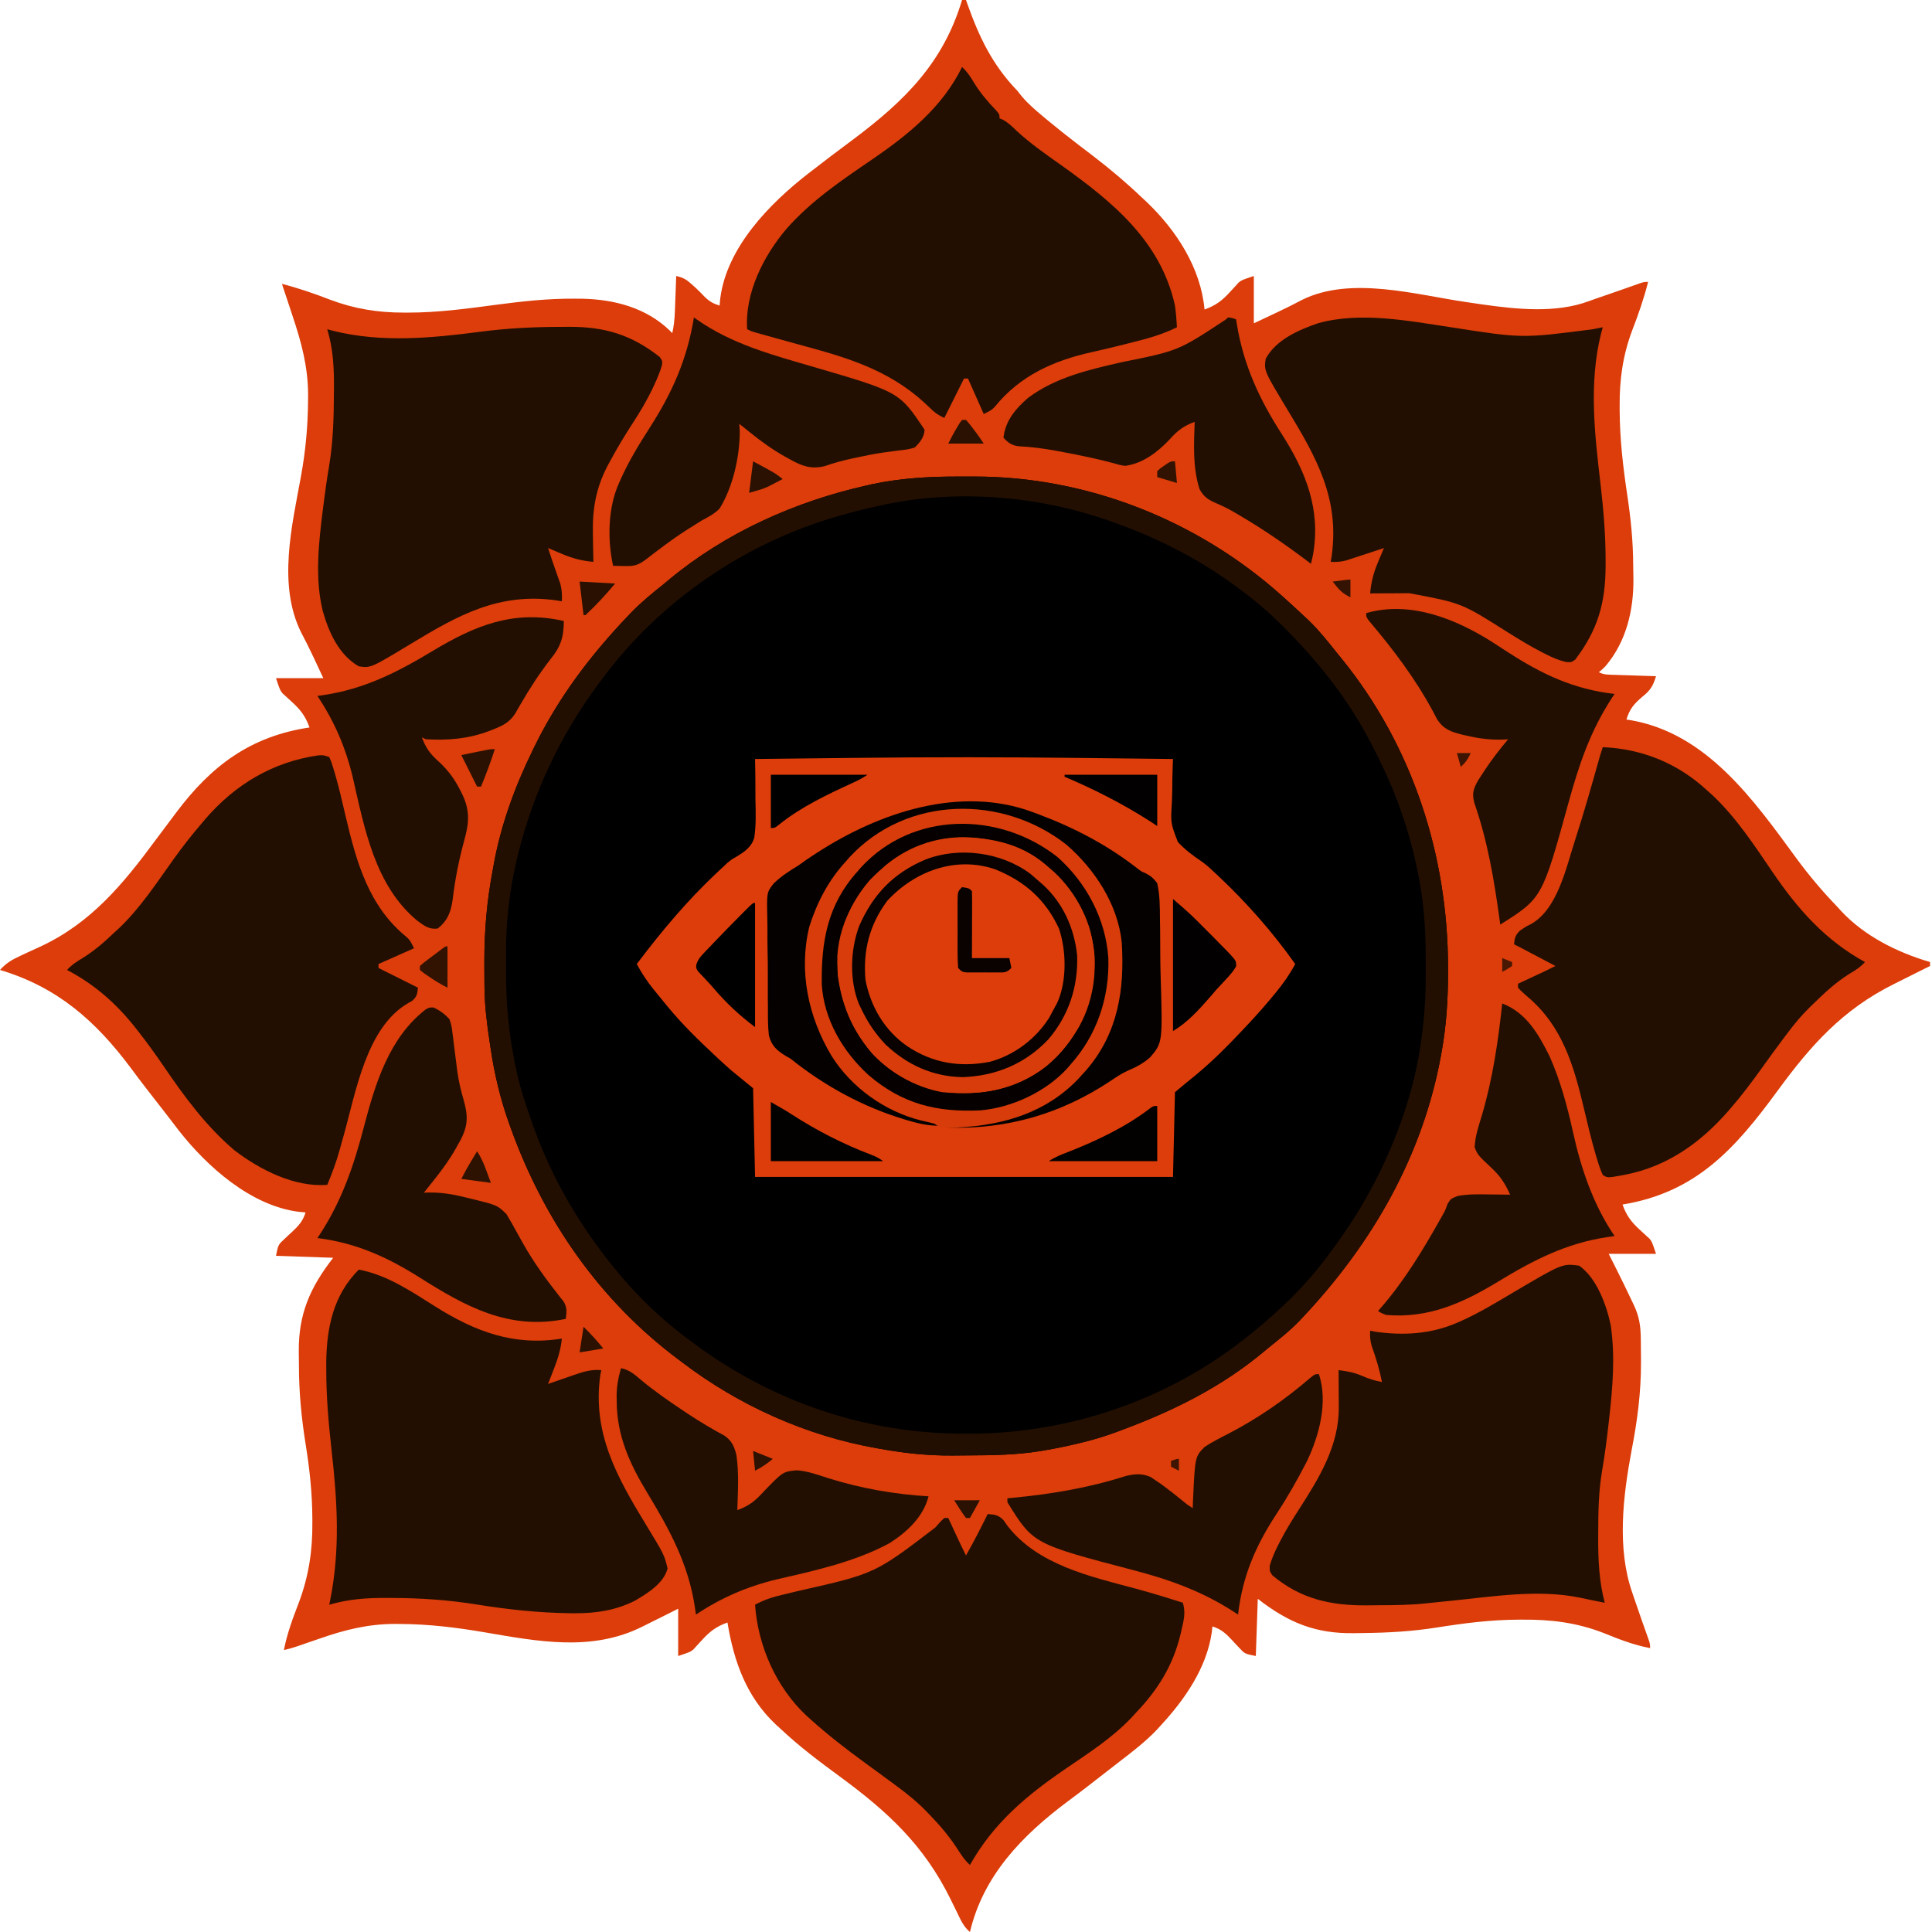 <svg width="980" height="980" xmlns="http://www.w3.org/2000/svg" version="1.1">

 <g>
  <title>Layer 1</title>
  <path id="svg_2" fill="#DC3D0A" d="m488,0c0.66,0 1.32,0 2,0c0.195,0.558 0.39,1.115 0.592,1.69c6.065,17.118 12.71,31.088 25.408,44.31c0.866,1.053 1.722,2.114 2.562,3.188c3.18,3.669 6.715,6.707 10.438,9.812c1.239,1.036 1.239,1.036 2.504,2.094c4.864,4.022 9.799,7.942 14.809,11.781c0.54,0.414 1.081,0.829 1.637,1.255c3.398,2.604 3.398,2.604 6.798,5.206c8.482,6.502 16.517,13.287 24.252,20.664c0.937,0.873 1.874,1.745 2.84,2.645c14.948,14.319 27.248,33.317 29.16,54.355c5.731,-2.058 9.011,-4.581 13.062,-9.062c0.981,-1.084 1.971,-2.158 2.973,-3.223c0.427,-0.473 0.854,-0.946 1.293,-1.434c1.672,-1.281 1.672,-1.281 7.672,-3.281c0,7.92 0,15.84 0,24c2.929,-1.382 5.857,-2.764 8.875,-4.188c0.954,-0.449 1.908,-0.898 2.89,-1.361c4.277,-2.021 8.501,-4.093 12.672,-6.327c24.836,-12.29 57.643,-2.623 83.684,1.161c0.728,0.106 1.456,0.211 2.205,0.32c1.983,0.289 3.966,0.579 5.949,0.869c17.18,2.421 36.922,4.469 53.497,-1.656c2.927,-1.076 5.878,-2.079 8.829,-3.088c5.689,-1.95 11.36,-3.943 17.023,-5.968c2.376,-0.763 2.376,-0.763 4.376,-0.763c-2.139,8.404 -4.901,16.41 -8.039,24.486c-4.77,12.68 -6.512,24.963 -6.398,38.451c0.002,0.725 0.003,1.451 0.005,2.198c0.059,14.627 1.721,28.799 3.894,43.256c1.763,11.821 2.934,23.311 2.964,35.263c0.012,2.28 0.061,4.557 0.112,6.836c0.175,15.93 -3.58,31.914 -14.096,44.354c-1.379,1.406 -1.379,1.406 -3.441,3.156c2.737,1.368 5.043,1.216 8.102,1.316c1.212,0.042 2.423,0.084 3.672,0.127c1.907,0.059 1.907,0.059 3.852,0.119c1.279,0.043 2.558,0.086 3.875,0.131c3.167,0.106 6.333,0.208 9.5,0.307c-1.495,4.978 -2.855,7.17 -6.938,10.438c-4.266,3.632 -6.469,6.214 -8.062,11.562c0.548,0.075 1.096,0.15 1.66,0.227c38.968,6.463 62.91,40.594 84.617,70.23c6.406,8.73 13.205,16.75 20.723,24.543c0.599,0.663 1.199,1.325 1.816,2.008c11.936,12.863 28.598,21.101 45.184,25.992c0,0.66 0,1.32 0,2c-1.402,0.692 -1.402,0.692 -2.832,1.398c-3.593,1.78 -7.175,3.58 -10.755,5.387c-1.607,0.809 -3.215,1.614 -4.826,2.414c-25.875,12.891 -41.986,30.936 -58.824,53.957c-21.522,29.386 -41.297,51.708 -78.763,57.844c2.058,5.731 4.581,9.011 9.062,13.062c1.084,0.981 2.158,1.971 3.223,2.973c0.473,0.427 0.946,0.854 1.434,1.293c1.281,1.672 1.281,1.672 3.281,7.672c-7.92,0 -15.84,0 -24,0c1.176,2.331 2.351,4.661 3.562,7.062c2.856,5.699 5.661,11.42 8.375,17.188c0.441,0.928 0.441,0.928 0.891,1.875c2.649,5.675 3.351,10.287 3.445,16.523c0.012,0.756 0.025,1.513 0.038,2.292c0.033,2.478 0.051,4.956 0.064,7.435c0.005,0.85 0.009,1.699 0.014,2.575c0.029,15.349 -1.83,29.583 -4.756,44.657c-4.342,23.281 -7.586,49.647 0.367,72.393c0.531,1.561 0.531,1.561 1.073,3.154c2.33,6.85 4.714,13.678 7.165,20.486c0.763,2.36 0.763,2.36 0.763,4.36c-8.268,-1.582 -15.723,-4.466 -23.502,-7.635c-13.507,-5.281 -26.743,-6.93 -41.186,-6.803c-0.701,0.002 -1.402,0.003 -2.124,0.005c-13.918,0.058 -27.383,1.753 -41.128,3.945c-12.504,1.991 -24.875,2.713 -37.531,2.838c-1.534,0.016 -3.069,0.038 -4.603,0.067c-19.594,0.327 -33.359,-5.309 -48.926,-17.417c-0.33,9.57 -0.66,19.14 -1,29c-5.618,-1.124 -5.618,-1.124 -8.5,-4.25c-0.596,-0.628 -1.191,-1.256 -1.805,-1.902c-0.559,-0.61 -1.119,-1.219 -1.695,-1.848c-3.196,-3.425 -5.497,-5.585 -10,-7c-0.112,0.999 -0.224,1.998 -0.34,3.027c-2.597,17.989 -13.649,33.932 -25.66,46.973c-1.094,1.201 -1.094,1.201 -2.211,2.426c-5.727,5.993 -12.195,10.993 -18.76,16.016c-2.179,1.673 -4.345,3.362 -6.509,5.054c-6.563,5.13 -13.131,10.243 -19.832,15.191c-23.003,17.181 -42.891,37.497 -49.688,66.312c-3.293,-2.727 -4.818,-6.352 -6.625,-10.125c-0.712,-1.447 -1.426,-2.894 -2.141,-4.34c-0.368,-0.748 -0.736,-1.495 -1.115,-2.265c-13.485,-27.353 -31.799,-44.272 -56.14,-62.137c-10.387,-7.624 -20.589,-15.277 -29.979,-24.133c-1.266,-1.152 -1.266,-1.152 -2.559,-2.328c-14.87,-14.032 -21.216,-31.983 -24.441,-51.672c-5.731,2.058 -9.011,4.581 -13.062,9.062c-0.981,1.084 -1.971,2.158 -2.973,3.223c-0.427,0.473 -0.854,0.946 -1.293,1.434c-1.672,1.281 -1.672,1.281 -7.672,3.281c0,-7.92 0,-15.84 0,-24c-2.331,1.176 -4.661,2.351 -7.062,3.562c-2.233,1.114 -4.469,2.222 -6.705,3.33c-1.43,0.71 -2.859,1.423 -4.285,2.142c-25.719,12.917 -52.952,7.591 -80.385,2.904c-14.205,-2.422 -27.942,-4.098 -42.375,-4.188c-1.014,-0.009 -2.028,-0.019 -3.072,-0.028c-13.337,0.056 -25.192,2.973 -37.678,7.341c-2.011,0.692 -4.022,1.381 -6.034,2.069c-1.802,0.618 -3.602,1.243 -5.402,1.869c-2.33,0.776 -4.61,1.457 -7.002,2c1.633,-8.455 4.546,-16.214 7.635,-24.234c4.966,-13.319 6.927,-26.205 6.803,-40.391c-0.002,-0.703 -0.003,-1.406 -0.005,-2.13c-0.052,-12.652 -1.35,-24.902 -3.362,-37.402c-2.143,-13.41 -3.444,-26.576 -3.441,-40.165c-0.004,-2.376 -0.041,-4.75 -0.079,-7.126c-0.14,-19.08 5.707,-32.456 17.449,-47.553c-9.57,-0.33 -19.14,-0.66 -29,-1c1.124,-5.618 1.124,-5.618 4.25,-8.5c0.628,-0.596 1.256,-1.191 1.902,-1.805c0.61,-0.559 1.219,-1.119 1.848,-1.695c3.425,-3.196 5.585,-5.497 7,-10c-1.169,-0.11 -2.338,-0.219 -3.543,-0.332c-24.176,-3.047 -46.401,-22.875 -60.77,-41.23c-1.394,-1.809 -2.78,-3.623 -4.162,-5.441c-1.657,-2.168 -3.333,-4.32 -5.014,-6.469c-5.133,-6.565 -10.248,-13.135 -15.199,-19.84c-17.917,-23.989 -37.29,-40.986 -66.312,-49.688c3.098,-3.481 6.127,-5.239 10.348,-7.172c1.259,-0.588 2.517,-1.177 3.775,-1.766c1.957,-0.903 3.916,-1.802 5.877,-2.697c25.936,-11.898 42.41,-31.846 59,-54.365c2.978,-4.017 5.982,-8.013 9,-12c0.401,-0.538 0.801,-1.075 1.214,-1.629c17.9,-23.948 37.78,-38.876 67.786,-43.371c-2.058,-5.731 -4.581,-9.011 -9.062,-13.062c-1.084,-0.981 -2.158,-1.971 -3.223,-2.973c-0.473,-0.427 -0.946,-0.854 -1.434,-1.293c-1.281,-1.672 -1.281,-1.672 -3.281,-7.672c7.92,0 15.84,0 24,0c-1.196,-2.558 -2.393,-5.115 -3.625,-7.75c-0.394,-0.844 -0.788,-1.689 -1.195,-2.558c-2.063,-4.394 -4.224,-8.712 -6.493,-13.004c-11.863,-24.049 -4.659,-53.704 -0.062,-78.875c2.351,-12.895 3.552,-25.509 3.625,-38.625c0.009,-1.013 0.019,-2.026 0.028,-3.07c-0.059,-14.171 -3.436,-26.632 -7.903,-39.93c-0.522,-1.578 -1.043,-3.157 -1.562,-4.736c-1.26,-3.821 -2.533,-7.637 -3.812,-11.451c8.404,2.139 16.41,4.901 24.486,8.039c12.279,4.619 24.227,6.543 37.326,6.523c1.053,0.003 1.053,0.003 2.126,0.007c15.11,-0.005 29.912,-1.99 44.863,-3.995c13.242,-1.765 26.265,-3.168 39.635,-3.074c1.253,0.006 2.506,0.013 3.797,0.02c16.372,0.346 32.445,4.524 44.539,16.191c0.405,0.425 0.81,0.851 1.227,1.289c0.809,-3.609 1.178,-7.045 1.316,-10.738c0.042,-1.067 0.084,-2.133 0.127,-3.232c0.059,-1.654 0.059,-1.654 0.119,-3.342c0.043,-1.122 0.086,-2.244 0.131,-3.4c0.106,-2.762 0.208,-5.525 0.307,-8.287c3.496,0.762 5.274,1.824 7.938,4.25c1.044,0.942 1.044,0.942 2.109,1.902c1.593,1.507 3.126,3.075 4.641,4.66c2.37,2.242 4.226,3.217 7.312,4.188c0.11,-1.169 0.219,-2.338 0.332,-3.543c3.275,-25.99 25.076,-48.233 44.668,-63.457c7.628,-5.913 15.309,-11.753 23.062,-17.5c25.988,-19.5 45.397,-38.677 54.938,-70.5z"/>
  <path id="svg_3" fill="#000000" d="m486.459,241.739c2.54,0.011 5.079,0 7.619,-0.013c57.332,-0.053 113.263,22.134 155.922,60.273c0.53,0.474 1.06,0.947 1.606,1.435c3.505,3.147 6.961,6.34 10.394,9.565c0.656,0.614 1.312,1.227 1.988,1.859c5.153,4.975 9.552,10.548 14.012,16.141c0.877,1.075 1.755,2.149 2.633,3.223c35.863,44.22 53.769,99.576 53.867,156.152c0.005,1.458 0.005,1.458 0.009,2.946c-0.003,13.514 -0.812,26.621 -3.197,39.929c-0.122,0.686 -0.244,1.373 -0.37,2.08c-9.338,51.049 -34.775,95.235 -69.943,132.67c-0.92,0.984 -0.92,0.984 -1.859,1.988c-4.974,5.152 -10.561,9.539 -16.141,14.012c-0.758,0.637 -1.516,1.274 -2.297,1.93c-21.092,17.528 -45.159,29.528 -70.703,39.07c-0.942,0.357 -1.884,0.714 -2.855,1.082c-5.835,2.178 -11.658,4.005 -17.708,5.48c-0.852,0.21 -1.704,0.42 -2.582,0.636c-5.753,1.381 -11.522,2.566 -17.355,3.552c-0.68,0.115 -1.36,0.231 -2.061,0.35c-12.017,1.903 -24.051,2.114 -36.19,2.14c-2.716,0.01 -5.431,0.041 -8.147,0.072c-12.292,0.074 -24.013,-1.132 -36.102,-3.312c-1.199,-0.211 -1.199,-0.211 -2.423,-0.425c-35.576,-6.277 -69.894,-21.677 -98.577,-43.575c-0.557,-0.415 -1.113,-0.831 -1.687,-1.259c-40.121,-29.945 -68.464,-70.815 -85.313,-117.741c-0.269,-0.748 -0.539,-1.496 -0.816,-2.267c-4.419,-12.427 -7.396,-24.875 -9.309,-37.92c-0.169,-1.111 -0.338,-2.221 -0.512,-3.365c-1.37,-9.118 -2.51,-18.084 -2.602,-27.311c-0.01,-0.822 -0.019,-1.644 -0.029,-2.49c-0.025,-2.653 -0.038,-5.306 -0.045,-7.959c-0.003,-0.909 -0.005,-1.818 -0.008,-2.755c-0.005,-15.965 1.29,-31.228 4.32,-46.933c0.15,-0.834 0.299,-1.667 0.453,-2.526c3.596,-19.923 10.672,-39.323 19.547,-57.474c0.401,-0.826 0.801,-1.651 1.214,-2.502c12.003,-24.483 28.029,-45.796 46.786,-65.498c0.684,-0.726 1.369,-1.451 2.074,-2.199c5.251,-5.422 11.036,-10.094 16.926,-14.801c0.757,-0.636 1.513,-1.271 2.293,-1.926c28.762,-23.911 63.953,-39.656 100.27,-47.824c0.873,-0.199 1.746,-0.398 2.645,-0.603c14.628,-3.116 29.331,-3.983 44.252,-3.908z"/>
  <path id="svg_4" fill="#DD3D0A" d="m548.107,384.464c5.304,0.061 10.609,0.121 15.913,0.181c10.327,0.117 20.654,0.235 30.98,0.355c-0.048,1.144 -0.097,2.287 -0.146,3.466c-0.161,4.304 -0.22,8.604 -0.25,12.91c-0.027,1.852 -0.08,3.704 -0.162,5.554c-0.651,10.58 -0.651,10.58 3.033,20.187c3.523,3.791 7.52,6.812 11.801,9.695c2.151,1.482 4.048,3.165 5.943,4.958c0.551,0.507 1.103,1.014 1.671,1.537c14.981,14.009 28.252,28.961 40.11,45.693c-2.847,5.285 -6.062,9.872 -9.875,14.5c-0.566,0.691 -1.132,1.381 -1.715,2.093c-6.158,7.432 -12.702,14.472 -19.41,21.407c-0.563,0.584 -1.125,1.169 -1.705,1.771c-7.057,7.303 -14.317,13.935 -22.295,20.229c-1.98,1.65 -3.96,3.3 -6,5c-0.33,14.19 -0.66,28.38 -1,43c-69.96,0 -139.92,0 -212,0c-0.33,-14.85 -0.66,-29.7 -1,-45c-3.63,-2.97 -7.26,-5.94 -11,-9c-2.176,-1.918 -4.322,-3.833 -6.438,-5.812c-0.535,-0.498 -1.07,-0.996 -1.622,-1.509c-8.366,-7.833 -16.647,-15.824 -23.941,-24.679c-0.459,-0.556 -0.919,-1.112 -1.392,-1.686c-1.606,-1.953 -3.202,-3.913 -4.795,-5.877c-0.768,-0.938 -0.768,-0.938 -1.551,-1.896c-3.209,-3.996 -5.828,-8.029 -8.262,-12.542c12.391,-16.423 25.54,-32.156 40.562,-46.25c0.577,-0.542 1.153,-1.084 1.747,-1.642c0.58,-0.536 1.16,-1.071 1.757,-1.623c0.568,-0.539 1.137,-1.078 1.722,-1.633c2.211,-1.851 2.211,-1.851 4.96,-3.402c4.148,-2.582 7.512,-4.843 8.875,-9.647c0.944,-6.425 0.717,-12.892 0.564,-19.365c-0.007,-1.982 -0.009,-3.965 -0.006,-5.947c-0.003,-4.832 -0.074,-9.659 -0.182,-14.49c11.642,-0.132 23.284,-0.263 34.926,-0.391c5.409,-0.06 10.818,-0.12 16.227,-0.182c37.997,-0.432 75.956,-0.407 113.953,0.036z"/>
  <path id="svg_5" fill="#220F01" d="m801,642c8.876,6.184 13.826,19.803 16,30c2.392,16.034 1.003,32.046 -0.812,48.062c-0.089,0.789 -0.179,1.579 -0.271,2.392c-0.909,7.923 -1.911,15.803 -3.272,23.663c-1.805,10.615 -1.938,21.143 -1.957,31.883c-0.004,0.795 -0.007,1.591 -0.011,2.411c-0.027,11.064 0.483,21.823 3.323,32.589c-0.583,-0.121 -1.165,-0.242 -1.766,-0.367c-1.765,-0.361 -3.532,-0.711 -5.301,-1.055c-1.826,-0.36 -3.647,-0.741 -5.461,-1.156c-21.431,-4.406 -44.301,-0.538 -65.801,1.605c-1.308,0.13 -1.308,0.13 -2.643,0.263c-3.389,0.339 -6.777,0.682 -10.163,1.053c-7.596,0.793 -15.195,0.877 -22.826,0.897c-2.273,0.01 -4.545,0.041 -6.818,0.072c-18.175,0.132 -33.482,-3.216 -47.773,-15.188c-1.449,-2.125 -1.449,-2.125 -1.387,-4.926c1.074,-3.667 2.517,-6.997 4.25,-10.387c0.347,-0.688 0.694,-1.376 1.051,-2.084c2.891,-5.588 6.17,-10.879 9.574,-16.166c10.167,-15.803 20.26,-32.192 20.16,-51.617c-0.003,-1.109 -0.006,-2.217 -0.01,-3.359c-0.008,-1.142 -0.017,-2.284 -0.025,-3.461c-0.005,-1.165 -0.009,-2.331 -0.014,-3.531c-0.012,-2.865 -0.028,-5.729 -0.049,-8.594c4.364,0.515 8.099,1.239 12.125,3c3.292,1.431 6.332,2.395 9.875,3c-1.258,-6.289 -3.009,-12.172 -5.195,-18.203c-0.793,-2.757 -0.961,-4.948 -0.805,-7.797c1.164,0.236 1.164,0.236 2.352,0.477c14.354,2.059 28.306,1.295 41.648,-4.477c0.609,-0.263 1.218,-0.526 1.845,-0.796c9.102,-4.056 17.593,-9.197 26.155,-14.266c25.467,-15.061 25.467,-15.061 34,-13.938z"/>
  <path id="svg_6" fill="#220F01" d="m284.688,165.812c1.31,-0.012 2.621,-0.024 3.971,-0.037c18.193,-0.027 31.627,4.02 45.967,15.287c1.375,1.938 1.375,1.938 1.168,4.082c-1.018,3.667 -2.491,7.046 -4.105,10.48c-0.348,0.741 -0.695,1.481 -1.053,2.245c-2.792,5.764 -6.029,11.135 -9.509,16.505c-4.129,6.376 -8.04,12.8 -11.625,19.5c-0.397,0.724 -0.794,1.447 -1.203,2.193c-6.064,11.554 -7.889,22.268 -7.547,35.245c0.02,1.338 0.038,2.676 0.055,4.014c0.047,3.225 0.112,6.449 0.195,9.674c-5.86,-0.517 -10.609,-1.753 -16,-4.062c-0.679,-0.282 -1.359,-0.563 -2.059,-0.854c-1.651,-0.686 -3.297,-1.384 -4.941,-2.084c0.412,1.238 0.825,2.475 1.25,3.75c0.269,0.816 0.539,1.632 0.816,2.473c0.656,1.952 1.332,3.896 2.023,5.836c0.362,1.033 0.724,2.065 1.098,3.129c0.344,0.963 0.688,1.926 1.043,2.918c0.819,3.082 0.906,5.72 0.77,8.895c-1.413,-0.234 -1.413,-0.234 -2.855,-0.473c-29.051,-4.088 -49.85,7.563 -73.881,22.144c-20.234,12.216 -20.234,12.216 -26.264,11.329c-10.149,-5.831 -15.239,-17.317 -18.273,-28.055c-4.125,-16.723 -2.056,-34.823 0.086,-51.758c0.089,-0.709 0.179,-1.418 0.271,-2.148c0.838,-6.558 1.731,-13.101 2.85,-19.618c2.063,-12.331 2.386,-24.508 2.441,-36.984c0.008,-0.865 0.016,-1.73 0.024,-2.622c0.074,-10.386 -0.414,-19.79 -3.399,-29.816c1.061,0.289 2.122,0.578 3.215,0.875c24.516,6.074 50.018,3.601 74.777,0.365c13.56,-1.771 27.024,-2.421 40.696,-2.428z"/>
  <path id="svg_7" fill="#220F01" d="m182,644c14.3,2.687 26.506,10.99 38.625,18.625c20.355,12.811 39.936,20.285 64.375,16.375c-0.576,5.55 -2.021,10.26 -4.062,15.438c-0.282,0.732 -0.563,1.463 -0.854,2.217c-0.688,1.784 -1.385,3.565 -2.084,5.346c0.605,-0.212 1.209,-0.424 1.833,-0.643c2.761,-0.962 5.527,-1.91 8.292,-2.857c0.951,-0.334 1.903,-0.668 2.883,-1.012c4.788,-1.629 8.858,-2.972 13.992,-2.488c-0.16,0.781 -0.32,1.562 -0.484,2.367c-4.167,29.358 8.308,51.631 23.051,75.855c9.406,15.462 9.406,15.462 11.059,22.402c-2.011,7.64 -10.242,12.579 -16.625,16.375c-9.612,4.806 -19.585,6.378 -30.25,6.312c-1.468,-0.006 -1.468,-0.006 -2.966,-0.013c-15.624,-0.229 -31.319,-1.895 -46.737,-4.39c-14.445,-2.317 -28.437,-3.314 -43.047,-3.348c-0.853,-0.006 -1.705,-0.012 -2.583,-0.018c-10.248,-0.048 -19.521,0.541 -29.417,3.456c0.121,-0.58 0.242,-1.161 0.367,-1.759c5.31,-26.215 3.746,-50.658 0.78,-77.003c-1.5,-13.43 -2.658,-26.719 -2.647,-40.238c-0.006,-1.301 -0.012,-2.603 -0.018,-3.944c0.232,-17.803 3.585,-34.047 16.518,-47.056z"/>
  <path id="svg_8" fill="#220F01" d="m736,166c36.107,5.653 36.107,5.653 72,1c1.664,-0.349 3.329,-0.687 5,-1c-0.289,1.061 -0.578,2.122 -0.875,3.215c-6.251,25.186 -3.239,50.839 -0.271,76.256c1.539,13.266 2.641,26.355 2.583,39.716c-0,0.682 -0.001,1.363 -0.001,2.066c-0.064,18.751 -4.064,32.445 -15.437,47.372c-2,1.375 -2,1.375 -4.684,1.164c-3.742,-0.89 -6.976,-2.299 -10.379,-4.039c-0.681,-0.344 -1.362,-0.687 -2.064,-1.041c-6,-3.104 -11.717,-6.62 -17.436,-10.209c-23.099,-14.633 -23.099,-14.633 -49.613,-19.598c-1.157,0.003 -2.314,0.006 -3.506,0.01c-1.797,0.013 -1.797,0.013 -3.631,0.025c-1.826,0.007 -1.826,0.007 -3.689,0.014c-2.999,0.012 -5.999,0.028 -8.998,0.049c0.517,-5.86 1.753,-10.609 4.062,-16c0.282,-0.679 0.563,-1.359 0.854,-2.059c0.686,-1.651 1.384,-3.297 2.084,-4.941c-0.64,0.212 -1.281,0.424 -1.94,0.643c-2.913,0.96 -5.83,1.909 -8.747,2.857c-1.007,0.334 -2.015,0.668 -3.053,1.012c-0.976,0.316 -1.953,0.632 -2.959,0.957c-1.343,0.44 -1.343,0.44 -2.714,0.889c-2.633,0.654 -4.886,0.762 -7.587,0.643c0.234,-1.413 0.234,-1.413 0.473,-2.855c4.088,-29.051 -7.563,-49.85 -22.144,-73.881c-12.168,-20.154 -12.168,-20.154 -11.329,-26.264c5.269,-9.724 16.746,-14.652 26.605,-18.055c21.474,-5.98 45.849,-1.195 67.395,2.055z"/>
  <path id="svg_9" fill="#220F01" d="m501,768c3.7,0.253 5.483,0.461 8.098,3.188c0.648,0.928 1.297,1.856 1.965,2.812c15.324,19.783 41.943,25.658 64.907,31.807c8.085,2.172 16.067,4.614 24.031,7.193c1.481,4.838 0.495,8.775 -0.625,13.562c-0.277,1.2 -0.277,1.2 -0.559,2.424c-3.838,15.919 -11.544,28.261 -22.816,40.013c-0.664,0.727 -1.328,1.454 -2.012,2.203c-9.659,10.23 -21.69,17.978 -33.261,25.863c-20.098,13.718 -36.68,27.575 -48.727,48.934c-2.792,-2.527 -4.616,-5.392 -6.625,-8.562c-3.961,-6.015 -8.369,-11.273 -13.375,-16.438c-0.573,-0.602 -1.145,-1.205 -1.735,-1.826c-4.838,-4.99 -9.972,-9.203 -15.577,-13.299c-0.864,-0.641 -1.729,-1.282 -2.62,-1.943c-4.351,-3.221 -8.723,-6.411 -13.103,-9.593c-9.699,-7.059 -19.056,-14.3 -27.965,-22.34c-1.056,-0.947 -1.056,-0.947 -2.133,-1.914c-15.28,-14.458 -24.405,-35.249 -25.867,-56.086c4.789,-2.648 9.356,-4.011 14.633,-5.234c1.702,-0.409 3.403,-0.819 5.104,-1.229c0.881,-0.21 1.762,-0.42 2.67,-0.636c38.408,-8.685 38.408,-8.685 69.015,-32.068c1.469,-1.705 2.894,-3.338 4.578,-4.832c0.66,0 1.32,0 2,0c0.482,1.036 0.964,2.073 1.461,3.141c0.638,1.37 1.276,2.74 1.914,4.109c0.476,1.023 0.476,1.023 0.961,2.066c1.514,3.249 3.034,6.49 4.664,9.684c3.924,-6.876 7.503,-13.899 11,-21z"/>
  <path id="svg_10" fill="#220F01" d="m488,34c2.646,2.401 4.302,5.002 6.125,8.062c3.224,5.192 6.931,9.537 11.152,13.941c1.723,1.996 1.723,1.996 1.723,3.996c0.565,0.241 1.129,0.482 1.711,0.73c2.752,1.526 4.654,3.39 6.914,5.582c6.928,6.418 14.565,11.733 22.261,17.182c26.18,18.651 50.851,38.592 58.114,71.506c0.516,3.67 0.817,7.301 1,11c-7.102,3.532 -14.322,5.591 -22,7.5c-1.195,0.305 -2.391,0.61 -3.622,0.924c-5.825,1.476 -11.658,2.886 -17.526,4.185c-19.467,4.332 -36.362,11.876 -49.176,27.657c-1.676,1.734 -1.676,1.734 -5.676,3.734c-2.64,-5.94 -5.28,-11.88 -8,-18c-0.66,0 -1.32,0 -2,0c-0.554,1.109 -1.109,2.217 -1.68,3.359c-2.773,5.547 -5.547,11.094 -8.32,16.641c-2.903,-1.312 -4.946,-2.714 -7.18,-4.977c-17.974,-17.758 -38.497,-24.651 -62.433,-31.106c-5.784,-1.567 -11.554,-3.18 -17.325,-4.792c-1.617,-0.448 -1.617,-0.448 -3.267,-0.904c-1.49,-0.415 -1.49,-0.415 -3.01,-0.838c-1.317,-0.365 -1.317,-0.365 -2.66,-0.738c-2.125,-0.645 -2.125,-0.645 -4.125,-1.645c-1.286,-18.333 8.354,-37.346 20,-51c12.512,-14.174 27.828,-24.52 43.354,-35.098c18.377,-12.569 35.639,-26.519 45.646,-46.902z"/>
  <path id="svg_11" fill="#220F01" d="m813,379c20.154,0.838 38.257,8.315 53,22c0.855,0.763 1.709,1.526 2.59,2.312c12.064,11.338 21.297,25.458 30.559,39.092c12.821,18.813 26.634,34.48 46.852,45.596c-2.371,2.612 -4.905,4.219 -7.938,6c-6.782,4.24 -12.357,9.43 -18.062,15c-0.842,0.806 -0.842,0.806 -1.701,1.628c-4.231,4.116 -7.889,8.464 -11.424,13.185c-0.552,0.728 -1.104,1.457 -1.673,2.208c-4.066,5.393 -8.018,10.865 -11.952,16.355c-4.846,6.755 -9.8,13.339 -15.25,19.625c-0.425,0.492 -0.85,0.984 -1.288,1.491c-13.992,16.087 -30.914,28.165 -52.087,32.322c-0.691,0.136 -1.382,0.273 -2.093,0.413c-7.125,1.274 -7.125,1.274 -9.532,-0.226c-1.182,-2.623 -2.024,-5.003 -2.812,-7.75c-0.249,-0.824 -0.499,-1.648 -0.756,-2.497c-2.283,-7.763 -4.131,-15.631 -5.994,-23.503c-5.178,-21.852 -10.938,-41.757 -28.605,-56.672c-1.705,-1.469 -3.338,-2.894 -4.832,-4.578c0,-0.66 0,-1.32 0,-2c1.036,-0.482 2.073,-0.964 3.141,-1.461c1.37,-0.638 2.74,-1.276 4.109,-1.914c1.023,-0.476 1.023,-0.476 2.066,-0.961c0.664,-0.309 1.328,-0.619 2.012,-0.938c0.911,-0.424 0.911,-0.424 1.841,-0.857c1.958,-0.93 3.896,-1.894 5.831,-2.87c-3.125,-1.646 -6.25,-3.292 -9.375,-4.938c-0.889,-0.469 -1.779,-0.937 -2.695,-1.42c-0.851,-0.448 -1.702,-0.896 -2.578,-1.357c-0.786,-0.414 -1.571,-0.827 -2.38,-1.254c-1.317,-0.689 -2.641,-1.367 -3.971,-2.031c0.273,-3.274 0.67,-4.68 3.062,-7c2.938,-2 2.938,-2 4.766,-2.867c14.221,-7.222 18.612,-29.255 23.172,-43.133c4.494,-13.927 8.49,-28.009 12.447,-42.097c0.479,-1.646 1.011,-3.277 1.553,-4.903z"/>
  <path id="svg_12" fill="#220F01" d="m167,384c1.141,2.578 1.141,2.578 2.25,6.25c0.208,0.687 0.417,1.373 0.631,2.081c2.123,7.234 3.776,14.581 5.494,21.919c5.479,23.232 11.702,45.549 30.926,61.109c1.699,1.641 1.699,1.641 3.699,5.641c-5.94,2.64 -11.88,5.28 -18,8c0,0.66 0,1.32 0,2c1.109,0.554 2.217,1.109 3.359,1.68c8.32,4.16 8.32,4.16 16.641,8.32c-0.312,3.082 -0.494,4.565 -2.891,6.625c-0.779,0.454 -1.557,0.907 -2.359,1.375c-20.895,12.34 -26.259,44.96 -32.316,66.578c-0.261,0.927 -0.522,1.854 -0.791,2.809c-0.494,1.76 -0.982,3.521 -1.463,5.284c-1.663,5.956 -3.783,11.63 -6.179,17.329c-16.632,1.358 -34.375,-7.726 -47.23,-17.633c-14.467,-12.366 -25.182,-27.008 -35.837,-42.641c-4.129,-6.052 -8.411,-11.959 -12.933,-17.726c-0.412,-0.527 -0.824,-1.054 -1.248,-1.597c-9.805,-12.423 -20.713,-21.992 -34.752,-29.403c2.401,-2.646 5.002,-4.302 8.062,-6.125c5.93,-3.719 10.898,-8.041 15.938,-12.875c0.715,-0.652 1.431,-1.305 2.168,-1.977c11.013,-10.392 19.444,-23.442 28.229,-35.695c4.309,-5.984 8.795,-11.732 13.604,-17.328c0.703,-0.837 1.405,-1.673 2.129,-2.535c15.165,-17.552 34.111,-28.937 57.227,-32.301c2.645,-0.164 2.645,-0.164 5.645,0.836z"/>
  <path id="svg_13" fill="#230F01" d="m486.459,241.739c2.54,0.011 5.079,0 7.619,-0.013c57.332,-0.053 113.263,22.134 155.922,60.273c0.53,0.474 1.06,0.947 1.606,1.435c3.505,3.147 6.961,6.34 10.394,9.565c0.656,0.614 1.312,1.227 1.988,1.859c5.153,4.975 9.552,10.548 14.012,16.141c0.877,1.075 1.755,2.149 2.633,3.223c35.863,44.22 53.769,99.576 53.867,156.152c0.005,1.458 0.005,1.458 0.009,2.946c-0.003,13.514 -0.812,26.621 -3.197,39.929c-0.122,0.686 -0.244,1.373 -0.37,2.08c-9.338,51.049 -34.775,95.235 -69.943,132.67c-0.92,0.984 -0.92,0.984 -1.859,1.988c-4.974,5.152 -10.561,9.539 -16.141,14.012c-0.758,0.637 -1.516,1.274 -2.297,1.93c-21.092,17.528 -45.159,29.528 -70.703,39.07c-0.942,0.357 -1.884,0.714 -2.855,1.082c-5.835,2.178 -11.658,4.005 -17.708,5.48c-0.852,0.21 -1.704,0.42 -2.582,0.636c-5.753,1.381 -11.522,2.566 -17.355,3.552c-0.68,0.115 -1.36,0.231 -2.061,0.35c-12.017,1.903 -24.051,2.114 -36.19,2.14c-2.716,0.01 -5.431,0.041 -8.147,0.072c-12.292,0.074 -24.013,-1.132 -36.102,-3.312c-1.199,-0.211 -1.199,-0.211 -2.423,-0.425c-35.576,-6.277 -69.894,-21.677 -98.577,-43.575c-0.557,-0.415 -1.113,-0.831 -1.687,-1.259c-40.121,-29.945 -68.464,-70.815 -85.313,-117.741c-0.269,-0.748 -0.539,-1.496 -0.816,-2.267c-4.419,-12.427 -7.396,-24.875 -9.309,-37.92c-0.169,-1.111 -0.338,-2.221 -0.512,-3.365c-1.37,-9.118 -2.51,-18.084 -2.602,-27.311c-0.01,-0.822 -0.019,-1.644 -0.029,-2.49c-0.025,-2.653 -0.038,-5.306 -0.045,-7.959c-0.003,-0.909 -0.005,-1.818 -0.008,-2.755c-0.005,-15.965 1.29,-31.228 4.32,-46.933c0.15,-0.834 0.299,-1.667 0.453,-2.526c3.596,-19.923 10.672,-39.323 19.547,-57.474c0.401,-0.826 0.801,-1.651 1.214,-2.502c12.003,-24.483 28.029,-45.796 46.786,-65.498c0.684,-0.726 1.369,-1.451 2.074,-2.199c5.251,-5.422 11.036,-10.094 16.926,-14.801c0.757,-0.636 1.513,-1.271 2.293,-1.926c28.762,-23.911 63.953,-39.656 100.27,-47.824c0.873,-0.199 1.746,-0.398 2.645,-0.603c14.628,-3.116 29.331,-3.983 44.252,-3.908zm-42.459,15.261c-1.439,0.316 -2.877,0.631 -4.316,0.945c-3.931,0.891 -7.81,1.944 -11.684,3.055c-0.708,0.198 -1.417,0.396 -2.146,0.6c-47.756,13.508 -91.456,43.293 -120.854,83.4c-0.425,0.569 -0.85,1.139 -1.287,1.725c-19.316,25.913 -33.326,55.503 -41.025,86.9c-0.231,0.94 -0.461,1.879 -0.699,2.848c-3.755,16.266 -5.474,32.221 -5.325,48.901c0.024,2.823 0.021,5.645 0.014,8.468c0.022,14.799 1.308,29.179 4.135,43.721c0.172,0.884 0.344,1.769 0.52,2.68c1.488,7.366 3.438,14.482 5.91,21.58c0.537,1.546 1.064,3.095 1.584,4.647c9.089,27.1 22.496,51.146 40.173,73.53c0.444,0.563 0.888,1.126 1.346,1.706c11.548,14.466 24.73,27.355 39.654,38.294c0.569,0.425 1.139,0.849 1.725,1.287c40.118,29.905 87.417,45.915 137.462,45.963c1.111,0.002 1.111,0.002 2.244,0.003c51.729,-0.047 102.289,-17.578 142.569,-50.253c0.592,-0.478 1.184,-0.955 1.793,-1.447c13.295,-10.823 25.869,-22.846 36.207,-36.553c0.487,-0.643 0.974,-1.286 1.475,-1.948c7.964,-10.578 15.268,-21.376 21.525,-33.052c0.435,-0.809 0.87,-1.618 1.319,-2.452c12.098,-22.895 21.405,-48.787 24.681,-74.548c0.259,-1.94 0.259,-1.94 0.524,-3.919c1.314,-10.346 1.762,-20.536 1.682,-30.96c-0.018,-2.45 -0.021,-4.899 -0.02,-7.349c-0.029,-13.964 -0.988,-27.359 -3.748,-41.084c-0.129,-0.645 -0.259,-1.29 -0.392,-1.955c-3.94,-19.425 -10.328,-37.938 -19.046,-55.733c-0.411,-0.842 -0.822,-1.683 -1.246,-2.55c-6.012,-12.168 -12.634,-23.571 -20.754,-34.45c-0.681,-0.914 -0.681,-0.914 -1.375,-1.846c-6.391,-8.504 -13.259,-16.484 -20.625,-24.154c-0.729,-0.762 -0.729,-0.762 -1.473,-1.54c-6.768,-7.033 -13.762,-13.52 -21.527,-19.46c-0.605,-0.47 -1.209,-0.94 -1.832,-1.424c-20.141,-15.553 -42.213,-27.092 -66.168,-35.576c-1.41,-0.504 -1.41,-0.504 -2.848,-1.019c-36.951,-12.938 -79.9,-16.14 -118.152,-6.981z"/>
  <path id="svg_14" fill="#230F01" d="m286,315c-0.057,8.291 -1.586,13.069 -6.812,19.438c-5.72,7.395 -10.64,15.009 -15.316,23.101c-0.466,0.801 -0.931,1.601 -1.411,2.426c-0.404,0.708 -0.809,1.415 -1.225,2.144c-2.894,4.427 -6.407,6.069 -11.236,7.953c-0.674,0.263 -1.347,0.526 -2.041,0.797c-10.511,3.978 -20.776,4.748 -31.959,4.14c-0.99,-0.495 -0.99,-0.495 -2,-1c1.973,5.448 4.319,8.611 8.688,12.438c4.783,4.473 8.102,9.001 11,14.875c0.326,0.657 0.653,1.315 0.989,1.992c3.96,8.531 3.12,14.804 0.636,23.633c-2.603,9.646 -4.497,19.204 -5.667,29.131c-0.879,6.312 -2.471,10.895 -7.646,14.932c-4.381,0.584 -6.963,-1.507 -10.375,-4c-21.456,-17.82 -26.68,-46.56 -32.66,-72.572c-3.59,-15.151 -9.32,-28.461 -17.965,-41.428c0.811,-0.11 1.622,-0.219 2.457,-0.332c21.045,-3.013 37.835,-11.523 55.812,-22.362c21.616,-13 41.128,-21.103 66.731,-15.306z"/>
  <path id="svg_15" fill="#230F01" d="m352,161c0.464,0.34 0.928,0.681 1.406,1.031c17.952,12.593 38.411,18.008 59.215,24.071c43.603,12.734 43.603,12.734 56.378,31.898c-0.259,3.892 -2.301,6.318 -5,9c-2.801,0.965 -5.626,1.247 -8.562,1.562c-1.709,0.226 -3.417,0.457 -5.125,0.691c-0.877,0.117 -1.753,0.235 -2.656,0.356c-4.275,0.628 -8.494,1.49 -12.719,2.39c-1.196,0.253 -1.196,0.253 -2.415,0.511c-4.87,1.058 -9.622,2.288 -14.319,3.973c-6.928,1.621 -11.459,-0.105 -17.391,-3.422c-0.74,-0.402 -1.479,-0.805 -2.241,-1.219c-6.659,-3.713 -12.651,-8.035 -18.571,-12.843c-0.933,-0.746 -1.867,-1.493 -2.828,-2.262c-1.075,-0.86 -1.075,-0.86 -2.172,-1.738c0.083,1.258 0.165,2.516 0.25,3.812c-0.037,12.907 -3.442,28.173 -10.25,39.188c-2.701,2.673 -5.652,4.245 -9,6c-2.203,1.356 -4.387,2.726 -6.562,4.125c-0.583,0.37 -1.166,0.741 -1.767,1.123c-6.966,4.482 -13.521,9.519 -20.083,14.567c-3.93,2.936 -5.909,3.415 -10.775,3.311c-1.087,-0.018 -2.173,-0.036 -3.293,-0.055c-0.831,-0.023 -1.663,-0.046 -2.52,-0.07c-2.969,-13.28 -2.621,-29.576 3,-42c0.258,-0.586 0.516,-1.171 0.781,-1.774c4.112,-9.209 9.269,-17.67 14.709,-26.145c11.556,-18.011 19.034,-34.743 22.51,-56.081z"/>
  <path id="svg_16" fill="#230F01" d="m219.859,511.043c3.206,1.433 5.813,3.349 8.141,5.957c1.077,3.359 1.077,3.359 1.539,7.18c0.093,0.69 0.186,1.38 0.282,2.09c0.293,2.199 0.55,4.401 0.804,6.605c0.353,2.874 0.723,5.746 1.102,8.617c0.091,0.709 0.181,1.418 0.275,2.149c0.677,4.952 1.81,9.636 3.21,14.429c2.225,7.935 2.272,12.865 -1.687,20.358c-0.338,0.601 -0.676,1.202 -1.024,1.822c-0.351,0.641 -0.702,1.282 -1.063,1.943c-3.584,6.373 -7.857,12.109 -12.437,17.807c-0.748,0.936 -1.495,1.872 -2.266,2.836c-0.859,1.071 -0.859,1.071 -1.734,2.164c0.599,-0.026 1.199,-0.052 1.816,-0.079c6.571,-0.16 12.388,0.731 18.746,2.329c0.881,0.205 1.762,0.41 2.67,0.621c13.981,3.405 13.981,3.405 18.678,7.996c0.38,0.663 0.761,1.325 1.152,2.008c0.473,0.791 0.946,1.583 1.434,2.398c0.744,1.35 0.744,1.35 1.504,2.727c1.205,2.169 2.413,4.335 3.625,6.5c0.326,0.584 0.652,1.168 0.988,1.77c4.962,8.713 10.876,17 17.076,24.876c0.546,0.697 1.092,1.394 1.655,2.112c0.749,0.934 0.749,0.934 1.514,1.887c1.873,3.042 1.577,5.379 1.143,8.855c-28.79,5.97 -50.847,-6.248 -74.266,-21.066c-16.476,-10.369 -32.221,-17.506 -51.734,-19.934c0.654,-0.982 0.654,-0.982 1.32,-1.984c11.016,-16.882 17.12,-34.688 22.18,-54.078c5.761,-22.018 12.803,-45.634 31.641,-60.074c1.859,-0.863 1.859,-0.863 3.719,-0.82z"/>
  <path id="svg_17" fill="#230F01" d="m623,161c2.188,0.312 2.188,0.312 4,1c0.159,0.981 0.317,1.962 0.48,2.973c3.468,20.495 11.38,37.643 22.582,55.027c12.306,19.159 20.054,38.487 15.938,61.5c-0.329,1.501 -0.661,3.001 -1,4.5c-0.474,-0.361 -0.948,-0.721 -1.436,-1.093c-11.096,-8.39 -22.564,-16.301 -34.564,-23.345c-0.699,-0.415 -1.398,-0.829 -2.118,-1.256c-3.045,-1.778 -5.99,-3.352 -9.246,-4.728c-4.367,-1.874 -6.921,-3.231 -9.191,-7.504c-3.494,-11.023 -2.853,-22.645 -2.445,-34.074c-5.474,1.981 -8.695,4.379 -12.562,8.75c-6.103,6.462 -13.567,12.328 -22.68,13.551c-2.052,-0.192 -3.781,-0.715 -5.758,-1.301c-8.436,-2.248 -16.916,-4.043 -25.5,-5.625c-1.133,-0.217 -2.266,-0.433 -3.434,-0.656c-6.543,-1.214 -12.95,-2.051 -19.599,-2.382c-3.361,-0.459 -5.221,-1.849 -7.468,-4.337c1.011,-8.608 6.048,-14.64 12.5,-20.188c13.82,-10.381 30.839,-14.297 47.386,-18.075c28.796,-5.793 28.796,-5.793 52.637,-21.499c0.487,-0.409 0.975,-0.817 1.477,-1.238z"/>
  <path id="svg_18" fill="#230F01" d="m315,694c4.353,0.871 6.944,3.246 10.25,6.062c6.693,5.526 13.712,10.446 20.938,15.25c0.985,0.657 1.969,1.314 2.983,1.99c5.978,3.942 12.039,7.569 18.351,10.954c3.714,2.613 4.901,5.404 6.01,9.724c1.363,9.194 0.761,18.761 0.469,28.02c5.653,-2.044 8.869,-4.465 12.875,-8.875c10.232,-10.651 10.232,-10.651 17.223,-11.328c5.629,0.368 10.998,2.387 16.336,4.094c16.416,5.106 33.403,8.116 50.566,9.109c-2.598,10.393 -11.014,18.217 -19.812,23.777c-17.458,9.435 -37.543,13.84 -56.759,18.258c-15.151,3.59 -28.461,9.32 -41.428,17.965c-0.159,-1.137 -0.317,-2.274 -0.48,-3.445c-3.267,-22.161 -12.813,-39.541 -24.27,-58.446c-8.925,-14.782 -15.421,-28.984 -15.437,-46.546c-0.012,-0.712 -0.024,-1.424 -0.037,-2.158c-0.014,-5.11 0.823,-9.49 2.225,-14.404z"/>
  <path id="svg_19" fill="#230F01" d="m756.445,325.352c2.788,1.788 5.566,3.593 8.341,5.401c17.344,11.25 33.462,18.883 54.214,21.247c-0.424,0.632 -0.848,1.263 -1.285,1.914c-11.069,16.884 -16.842,34.146 -22.152,53.461c-13.28,48.18 -13.28,48.18 -34.562,61.625c-0.095,-0.703 -0.19,-1.405 -0.288,-2.129c-2.784,-20.325 -6.091,-40.25 -12.892,-59.656c-1.243,-4.873 -0.465,-7.06 1.965,-11.414c0.75,-1.169 1.509,-2.332 2.277,-3.488c0.398,-0.609 0.795,-1.218 1.205,-1.846c3.588,-5.417 7.537,-10.505 11.733,-15.466c-0.669,0.046 -1.338,0.093 -2.027,0.141c-6.577,0.247 -12.535,-0.461 -18.91,-1.953c-0.721,-0.165 -1.442,-0.331 -2.185,-0.501c-5.956,-1.476 -9.602,-2.709 -12.983,-7.952c-0.705,-1.323 -1.398,-2.651 -2.082,-3.984c-8.909,-16.544 -20.08,-31.289 -32.195,-45.605c-1.617,-2.145 -1.617,-2.145 -1.617,-4.145c22.084,-6.377 44.981,2.745 63.445,14.352z"/>
  <path id="svg_20" fill="#230F01" d="m669,697c4.771,14.312 0.075,31.536 -6.207,44.52c-4.674,9.074 -9.679,17.892 -15.293,26.418c-10.607,16.204 -17.286,31.63 -19.5,51.062c-0.678,-0.447 -1.356,-0.895 -2.055,-1.355c-15.891,-10.323 -32.611,-16.376 -50.883,-21.145c-50.947,-13.346 -50.947,-13.346 -64.062,-34.5c0,-0.66 0,-1.32 0,-2c0.703,-0.065 1.405,-0.129 2.129,-0.196c19.847,-1.88 38.887,-5.024 57.898,-11.105c4.601,-1.082 8.346,-1.442 12.711,0.551c0.849,0.578 1.699,1.155 2.574,1.75c0.935,0.633 1.869,1.266 2.832,1.918c3.681,2.684 7.25,5.481 10.762,8.383c2.186,1.829 2.186,1.829 5.094,3.699c0.037,-1.004 0.075,-2.008 0.113,-3.043c1.032,-23.075 1.032,-23.075 5.93,-28.02c3.868,-2.534 7.895,-4.606 12.02,-6.688c14.806,-7.655 28.646,-17.227 41.289,-28.113c2.648,-2.137 2.648,-2.137 4.648,-2.137z"/>
  <path id="svg_21" fill="#230F01" d="m762,509c12.214,4.668 18.402,15.539 24,26.75c5.474,12.294 9.065,25.564 11.938,38.688c4.096,18.518 10.324,36.829 21.062,52.562c-1.705,0.238 -1.705,0.238 -3.445,0.48c-21.03,3.1 -37.735,11.708 -55.68,22.645c-17.966,10.914 -35.427,18.753 -56.875,16.875c-2.523,-1.023 -2.523,-1.023 -4,-2c0.583,-0.657 1.165,-1.315 1.766,-1.992c11.749,-13.633 20.938,-28.807 29.738,-44.461c0.445,-0.786 0.89,-1.571 1.348,-2.381c1.293,-2.334 1.293,-2.334 2.488,-5.65c1.66,-2.516 1.66,-2.516 5.129,-3.883c5.307,-0.969 10.657,-0.85 16.031,-0.758c1.52,0.014 1.52,0.014 3.07,0.027c2.477,0.023 4.953,0.056 7.43,0.098c-2.468,-5.631 -5.064,-9.495 -9.562,-13.688c-6.765,-6.343 -6.765,-6.343 -8.438,-10.312c0.246,-5.766 2.15,-11.196 3.812,-16.688c5.419,-18.549 8.131,-37.12 10.188,-56.312z"/>
  <path id="svg_22" fill="#040100" d="m524,412c0.905,0.333 1.81,0.666 2.742,1.01c18.271,6.877 35.2,15.707 50.577,27.799c1.669,1.264 1.669,1.264 3.699,2.097c2.699,1.418 4.155,2.626 5.981,5.094c1.356,6.06 1.348,12.095 1.379,18.285c0.028,1.821 0.058,3.642 0.088,5.463c0.052,3.817 0.071,7.633 0.071,11.451c0.004,3.899 0.066,7.79 0.185,11.688c1.018,33.983 1.018,33.983 -5.305,41.429c-3.394,2.978 -6.972,4.965 -11.134,6.676c-3.272,1.443 -6.131,3.396 -9.091,5.387c-25.155,16.678 -52.185,24.474 -82.192,23.62c0,-0.33 0,-0.66 0,-1c1.018,-0.026 2.037,-0.052 3.086,-0.078c22.546,-0.8 43.078,-6.181 59.914,-21.922c0.629,-0.539 1.258,-1.078 1.906,-1.633c8.965,-8.109 15.268,-20.054 19.094,-31.367c0.318,-0.91 0.637,-1.82 0.965,-2.758c5.981,-20.671 2.887,-43.587 -7.345,-62.227c-9.818,-17.025 -23.6,-27.786 -41.62,-35.015c-1.249,-0.505 -1.249,-0.505 -2.523,-1.02c-19.087,-6.994 -40.063,-4.81 -58.477,3.02c-7.853,3.643 -14.501,8.305 -21,14c-0.688,0.593 -1.377,1.186 -2.086,1.797c-12.422,11.489 -21.88,29.851 -23.101,46.803c-0.08,2.762 -0.09,5.512 -0.063,8.275c0.007,0.973 0.014,1.946 0.021,2.949c0.095,6.573 0.435,12.82 2.229,19.176c0.257,0.944 0.513,1.887 0.777,2.859c6.302,20.88 19.717,37.12 38.812,47.387c8.909,4.582 17.566,6.882 27.41,8.754c0,0.33 0,0.66 0,1c-6.418,0.296 -11.732,-0.684 -17.875,-2.5c-1.376,-0.404 -1.376,-0.404 -2.781,-0.816c-20.862,-6.344 -40.381,-17.019 -57.344,-30.684c-0.799,-0.449 -1.599,-0.897 -2.422,-1.359c-4.541,-2.865 -7.152,-5.034 -8.556,-10.338c-0.541,-4.65 -0.521,-9.303 -0.49,-13.979c-0.017,-1.733 -0.036,-3.467 -0.058,-5.2c-0.033,-3.626 -0.027,-7.25 0.003,-10.876c0.035,-4.623 -0.04,-9.237 -0.145,-13.858c-0.067,-3.579 -0.067,-7.156 -0.05,-10.735c-0.001,-1.702 -0.023,-3.404 -0.068,-5.106c-0.296,-12.862 -0.296,-12.862 3.175,-17.342c3.789,-3.724 8.082,-6.468 12.611,-9.207c1.394,-0.982 2.782,-1.971 4.156,-2.98c1.109,-0.743 2.224,-1.479 3.344,-2.207c0.619,-0.405 1.238,-0.81 1.876,-1.228c31.418,-20.357 72.593,-34.433 109.624,-20.584z"/>
  <path id="svg_23" fill="#D83C0A" d="m541,428.5c14.357,12.479 26.009,30.231 28,49.5c1.503,23.998 -1.861,46.078 -18.008,64.832c-0.657,0.715 -1.315,1.431 -1.992,2.168c-0.637,0.705 -1.274,1.41 -1.93,2.137c-16.217,17.097 -37.608,23.498 -60.508,24.738c-1.36,0.074 -1.36,0.074 -2.747,0.15c-6.431,0.232 -6.431,0.232 -9.816,-2.025c-2.24,-0.58 -4.493,-1.115 -6.75,-1.625c-18.353,-4.579 -35.363,-16.703 -45.445,-32.77c-11.793,-19.673 -16.779,-42.835 -11.305,-65.48c3.865,-12.316 9.752,-23.591 18.5,-33.125c0.664,-0.755 1.328,-1.511 2.012,-2.289c28.888,-31.078 77.363,-31.866 109.988,-6.211zm-109,16.5c-13.185,17.778 -17.508,37.451 -14.707,59.283c3.225,18.155 14.002,34.744 28.707,45.717c17.899,12.022 36.947,16.094 58.379,12.336c13.099,-3.142 24.637,-9.339 34.621,-18.336c0.951,-0.83 0.951,-0.83 1.922,-1.676c13.537,-12.549 19.758,-31.141 21.43,-49.102c0.487,-19.683 -6.974,-38.78 -20.297,-53.258c-15.012,-14.355 -34.069,-22.686 -54.828,-22.37c-21.874,0.871 -41.092,10.828 -55.227,27.405z"/>
  <path id="svg_24" fill="#060100" d="m536.438,434.75c14.681,13.05 24.438,31.492 25.758,51.16c0.684,19.866 -5.805,39.243 -19.195,54.09c-0.743,0.88 -0.743,0.88 -1.5,1.777c-10.899,12.017 -28.161,20.054 -44.211,21.46c-22.156,1.036 -39.551,-3.214 -56.727,-17.902c-12.906,-11.765 -22.572,-28.033 -23.724,-45.824c-0.354,-21.971 2.936,-40.692 18.161,-57.511c0.568,-0.66 1.137,-1.32 1.723,-2c26.378,-28.675 70.245,-28.482 99.715,-5.25zm-95.375,11.844c-11.902,13.886 -17.291,30.309 -16.062,48.406c1.798,12.91 6.114,24.59 14,35c0.489,0.665 0.977,1.33 1.48,2.016c8.914,11.181 23.506,19.507 37.52,21.984c19.273,1.804 37.317,-1.043 52.871,-13.254c6.096,-5.285 10.975,-10.834 15.129,-17.746c0.46,-0.755 0.92,-1.511 1.395,-2.289c8.295,-14.986 9.836,-32.433 5.511,-48.858c-3.36,-11.456 -9.457,-20.52 -17.905,-28.853c-0.71,-0.721 -1.421,-1.441 -2.152,-2.184c-12.885,-12.326 -28.961,-16.149 -46.262,-15.965c-18.4,0.762 -32.867,8.544 -45.523,21.742z"/>
  <path id="svg_25" fill="#D83C0A" d="m534.629,442.246c12.025,11.181 19.426,26.643 20.609,43.059c0.404,19.435 -5.697,36.448 -19.238,50.695c-12.771,12.324 -28.692,18.626 -46.375,18.438c-1.005,-0.008 -2.01,-0.015 -3.046,-0.023c-17.006,-0.376 -31.375,-7.644 -43.579,-19.415c-12.644,-14.372 -18.475,-31.151 -18.273,-50.184c1.36,-18.982 10.957,-33.448 24.559,-45.91c25.724,-21.289 61.008,-17.452 85.344,3.34zm-88.629,9.754c-11.105,14.417 -14.855,30.133 -13,48c3.069,14.913 12.481,28.158 24.75,36.977c13.469,8.418 27.832,11.182 43.369,7.89c15.381,-3.655 27.604,-11.911 36.35,-25.195c8.197,-14.303 11.134,-29.699 6.969,-45.859c-5.114,-15.768 -15.052,-27.57 -29.652,-35.445c-6.134,-3.011 -11.901,-5.003 -18.785,-5.367c-1.19,-0.064 -2.38,-0.129 -3.605,-0.195c-18.07,-0.658 -34.023,5.788 -46.395,19.195z"/>
  <path id="svg_26" fill="#090200" d="m522.75,443.312c1.435,1.207 2.853,2.437 4.25,3.688c0.688,0.596 1.377,1.191 2.086,1.805c10.25,9.465 15.878,22.095 17.293,35.891c0.516,15.955 -4.284,30.422 -14.629,42.555c-11.748,12.376 -26.57,18.541 -43.5,19.125c-15.178,-0.28 -28.115,-6.211 -39.062,-16.562c-5.15,-5.432 -8.96,-11.069 -12.188,-17.812c-0.433,-0.898 -0.866,-1.797 -1.312,-2.723c-4.878,-12.043 -4.374,-27.297 0.055,-39.391c7.058,-16.198 17.31,-26.96 33.691,-33.887c17.072,-6.652 38.645,-3.748 53.316,7.312zm-72.75,13.688c-8.966,12.089 -12.278,25.184 -11,40c2.59,13.6 9.719,25.694 21.125,33.625c12.883,8.624 26.643,10.939 42,7.963c12.355,-3.343 23.263,-11.595 30.063,-22.338c0.963,-1.736 1.902,-3.486 2.812,-5.25c0.416,-0.763 0.833,-1.526 1.262,-2.312c4.973,-10.888 4.7,-26.54 0.863,-37.75c-6.841,-14.704 -17.404,-23.96 -32.363,-29.992c-20.012,-6.85 -40.865,0.937 -54.762,16.055z"/>
  <path id="svg_27" fill="#020000" d="m595,456c4.144,3.552 8.054,6.927 11.883,10.75c1.286,1.284 1.286,1.284 2.598,2.594c1.309,1.315 1.309,1.315 2.645,2.656c0.88,0.877 1.761,1.753 2.668,2.656c2.424,2.428 4.825,4.875 7.207,7.344c0.582,0.601 1.165,1.201 1.765,1.82c3.213,3.531 3.213,3.531 3.306,6.258c-1.433,2.574 -3.177,4.524 -5.195,6.672c-0.819,0.882 -1.637,1.763 -2.48,2.672c-0.79,0.851 -1.58,1.702 -2.395,2.578c-1.151,1.329 -2.298,2.662 -3.438,4c-5.631,6.445 -11.195,12.579 -18.562,17c0,-22.11 0,-44.22 0,-67z"/>
  <path id="svg_28" fill="#010000" d="m383,458c0,20.79 0,41.58 0,63c-8.121,-6.091 -14.709,-12.306 -21.254,-19.984c-1.225,-1.414 -2.487,-2.798 -3.773,-4.156c-0.651,-0.696 -1.302,-1.392 -1.973,-2.109c-0.598,-0.624 -1.196,-1.248 -1.812,-1.891c-1.188,-1.859 -1.188,-1.859 -0.928,-3.777c0.82,-2.305 1.731,-3.495 3.409,-5.262c0.557,-0.593 1.115,-1.186 1.689,-1.797c0.604,-0.627 1.208,-1.253 1.831,-1.899c0.927,-0.976 0.927,-0.976 1.872,-1.971c4.532,-4.748 9.127,-9.435 13.753,-14.092c0.604,-0.609 1.208,-1.218 1.831,-1.845c4.234,-4.217 4.234,-4.217 5.357,-4.217z"/>
  <path id="svg_29" fill="#030000" d="m391,559c7.817,4.467 7.817,4.467 10.621,6.297c12.883,8.298 26.044,15.027 40.367,20.477c3.012,1.227 3.012,1.227 6.012,3.227c-18.81,0 -37.62,0 -57,0c0,-9.9 0,-19.8 0,-30z"/>
  <path id="svg_30" fill="#030000" d="m587,561c0,9.24 0,18.48 0,28c-18.15,0 -36.3,0 -55,0c3.172,-2.115 6.126,-3.27 9.688,-4.625c14.397,-5.638 29.292,-12.689 41.609,-22.137c1.703,-1.238 1.703,-1.238 3.703,-1.238z"/>
  <path id="svg_31" fill="#010000" d="m391,393c16.17,0 32.34,0 49,0c-2.44,1.627 -4.605,2.8 -7.254,3.996c-13.045,5.988 -26.382,12.254 -37.621,21.324c-2.125,1.68 -2.125,1.68 -4.125,1.68c0,-8.91 0,-17.82 0,-27z"/>
  <path id="svg_32" fill="#020000" d="m540,393c15.51,0 31.02,0 47,0c0,8.58 0,17.16 0,26c-1.444,-0.949 -2.888,-1.897 -4.375,-2.875c-13.636,-8.643 -27.764,-15.836 -42.625,-22.125c0,-0.33 0,-0.66 0,-1z"/>
  <path id="svg_33" fill="#090200" d="m488,450c3.536,0.536 3.536,0.536 5,2c0.088,2.521 0.115,5.014 0.098,7.535c-0.001,0.753 -0.003,1.506 -0.004,2.283c-0.006,2.415 -0.018,4.83 -0.031,7.245c-0.005,1.633 -0.01,3.267 -0.014,4.9c-0.01,4.012 -0.03,8.025 -0.049,12.037c6.27,0 12.54,0 19,0c0.33,1.65 0.66,3.3 1,5c-2.57,2.57 -3.589,2.257 -7.156,2.266c-1.533,0.004 -1.533,0.004 -3.098,0.008c-1.071,-0.008 -2.142,-0.015 -3.246,-0.023c-1.607,0.012 -1.607,0.012 -3.246,0.023c-1.022,-0.003 -2.044,-0.005 -3.098,-0.008c-0.94,-0.002 -1.881,-0.005 -2.85,-0.007c-2.307,-0.259 -2.307,-0.259 -4.307,-2.259c-0.2,-2.917 -0.28,-5.738 -0.266,-8.656c-0.002,-0.858 -0.004,-1.716 -0.006,-2.6c-0.001,-1.816 0.002,-3.631 0.011,-5.447c0.011,-2.785 0,-5.57 -0.013,-8.355c0.001,-1.762 0.004,-3.523 0.008,-5.285c-0.004,-0.836 -0.008,-1.673 -0.012,-2.535c0.048,-5.892 0.048,-5.892 2.278,-8.121z"/>
  <path id="svg_34" fill="#321201" d="m227,480c0,6.93 0,13.86 0,21c-3.33,-1.665 -6.199,-3.395 -9.25,-5.5c-0.892,-0.608 -1.784,-1.217 -2.703,-1.844c-0.675,-0.547 -1.351,-1.093 -2.047,-1.656c0,-0.66 0,-1.32 0,-2c1.828,-1.621 1.828,-1.621 4.25,-3.438c0.789,-0.597 1.578,-1.194 2.391,-1.809c0.779,-0.579 1.557,-1.158 2.359,-1.754c0.737,-0.568 1.475,-1.137 2.234,-1.723c1.766,-1.277 1.766,-1.277 2.766,-1.277z"/>
  <path id="svg_35" fill="#291001" d="m294,295c5.94,0.33 11.88,0.66 18,1c-4.684,5.644 -9.621,11.006 -15,16c-0.33,0 -0.66,0 -1,0c-0.66,-5.61 -1.32,-11.22 -2,-17z"/>
  <path id="svg_36" fill="#2B1101" d="m251,380c-2.058,6.454 -4.424,12.736 -7,19c-0.66,0 -1.32,0 -2,0c-2.667,-5.333 -5.333,-10.667 -8,-16c2.458,-0.502 4.916,-1.002 7.375,-1.5c1.048,-0.215 1.048,-0.215 2.117,-0.434c5.281,-1.066 5.281,-1.066 7.508,-1.066z"/>
  <path id="svg_37" fill="#2B1101" d="m382,234c11.25,6.027 11.25,6.027 15,9c-1.517,0.8 -3.039,1.589 -4.562,2.375c-0.847,0.441 -1.694,0.882 -2.566,1.336c-2.871,1.289 -2.871,1.289 -9.871,3.289c0.66,-5.28 1.32,-10.56 2,-16z"/>
  <path id="svg_38" fill="#2A1101" d="m488,213c0.66,0 1.32,0 2,0c1.656,1.863 1.656,1.863 3.5,4.312c0.608,0.801 1.217,1.601 1.844,2.426c1.262,1.723 2.472,3.485 3.656,5.262c-5.94,0 -11.88,0 -18,0c1.424,-2.847 2.853,-5.539 4.5,-8.25c0.634,-1.06 0.634,-1.06 1.281,-2.141c0.603,-0.797 0.603,-0.797 1.219,-1.609z"/>
  <path id="svg_39" fill="#2E1201" d="m242,584c3.275,4.912 4.925,10.486 7,16c-7.425,-0.99 -7.425,-0.99 -15,-2c1.598,-3.196 3.278,-6.198 5.125,-9.25c0.539,-0.892 1.078,-1.784 1.633,-2.703c0.615,-1.013 0.615,-1.013 1.242,-2.047z"/>
  <path id="svg_40" fill="#2C1101" d="m296,673c3.596,3.494 6.835,7.111 10,11c-3.96,0.66 -7.92,1.32 -12,2c0.66,-4.29 1.32,-8.58 2,-13z"/>
  <path id="svg_41" fill="#321301" d="m596,234c0.33,3.63 0.66,7.26 1,11c-3.3,-0.99 -6.6,-1.98 -10,-3c0,-0.99 0,-1.98 0,-3c1.461,-1.387 1.461,-1.387 3.375,-2.688c0.94,-0.655 0.94,-0.655 1.898,-1.324c1.727,-0.988 1.727,-0.988 3.727,-0.988z"/>
  <path id="svg_42" fill="#2A1101" d="m484,761c4.29,0 8.58,0 13,0c-2.475,4.455 -2.475,4.455 -5,9c-0.66,0 -1.32,0 -2,0c-2.201,-2.874 -4.049,-5.946 -6,-9z"/>
  <path id="svg_43" fill="#2D1101" d="m382,736c4.95,1.98 4.95,1.98 10,4c-2.966,2.472 -5.512,4.256 -9,6c-0.33,-3.3 -0.66,-6.6 -1,-10z"/>
  <path id="svg_44" fill="#341302" d="m685,294c0,2.97 0,5.94 0,9c-4.538,-2.269 -5.947,-4.099 -9,-8c7.875,-1 7.875,-1 9,-1z"/>
  <path id="svg_45" fill="#3C1502" d="m739,382c2.31,0 4.62,0 7,0c-1.293,2.884 -2.659,4.872 -5,7c-0.66,-2.31 -1.32,-4.62 -2,-7z"/>
  <path id="svg_46" fill="#481803" d="m762,486c2.475,0.99 2.475,0.99 5,2c0,0.66 0,1.32 0,2c-2.5,1.625 -2.5,1.625 -5,3c0,-2.31 0,-4.62 0,-7z"/>
  <path id="svg_47" fill="#3E1502" d="m598,740c0,1.98 0,3.96 0,6c-1.32,-0.66 -2.64,-1.32 -4,-2c0,-0.99 0,-1.98 0,-3c3,-1 3,-1 4,-1z"/>
 </g>
</svg>